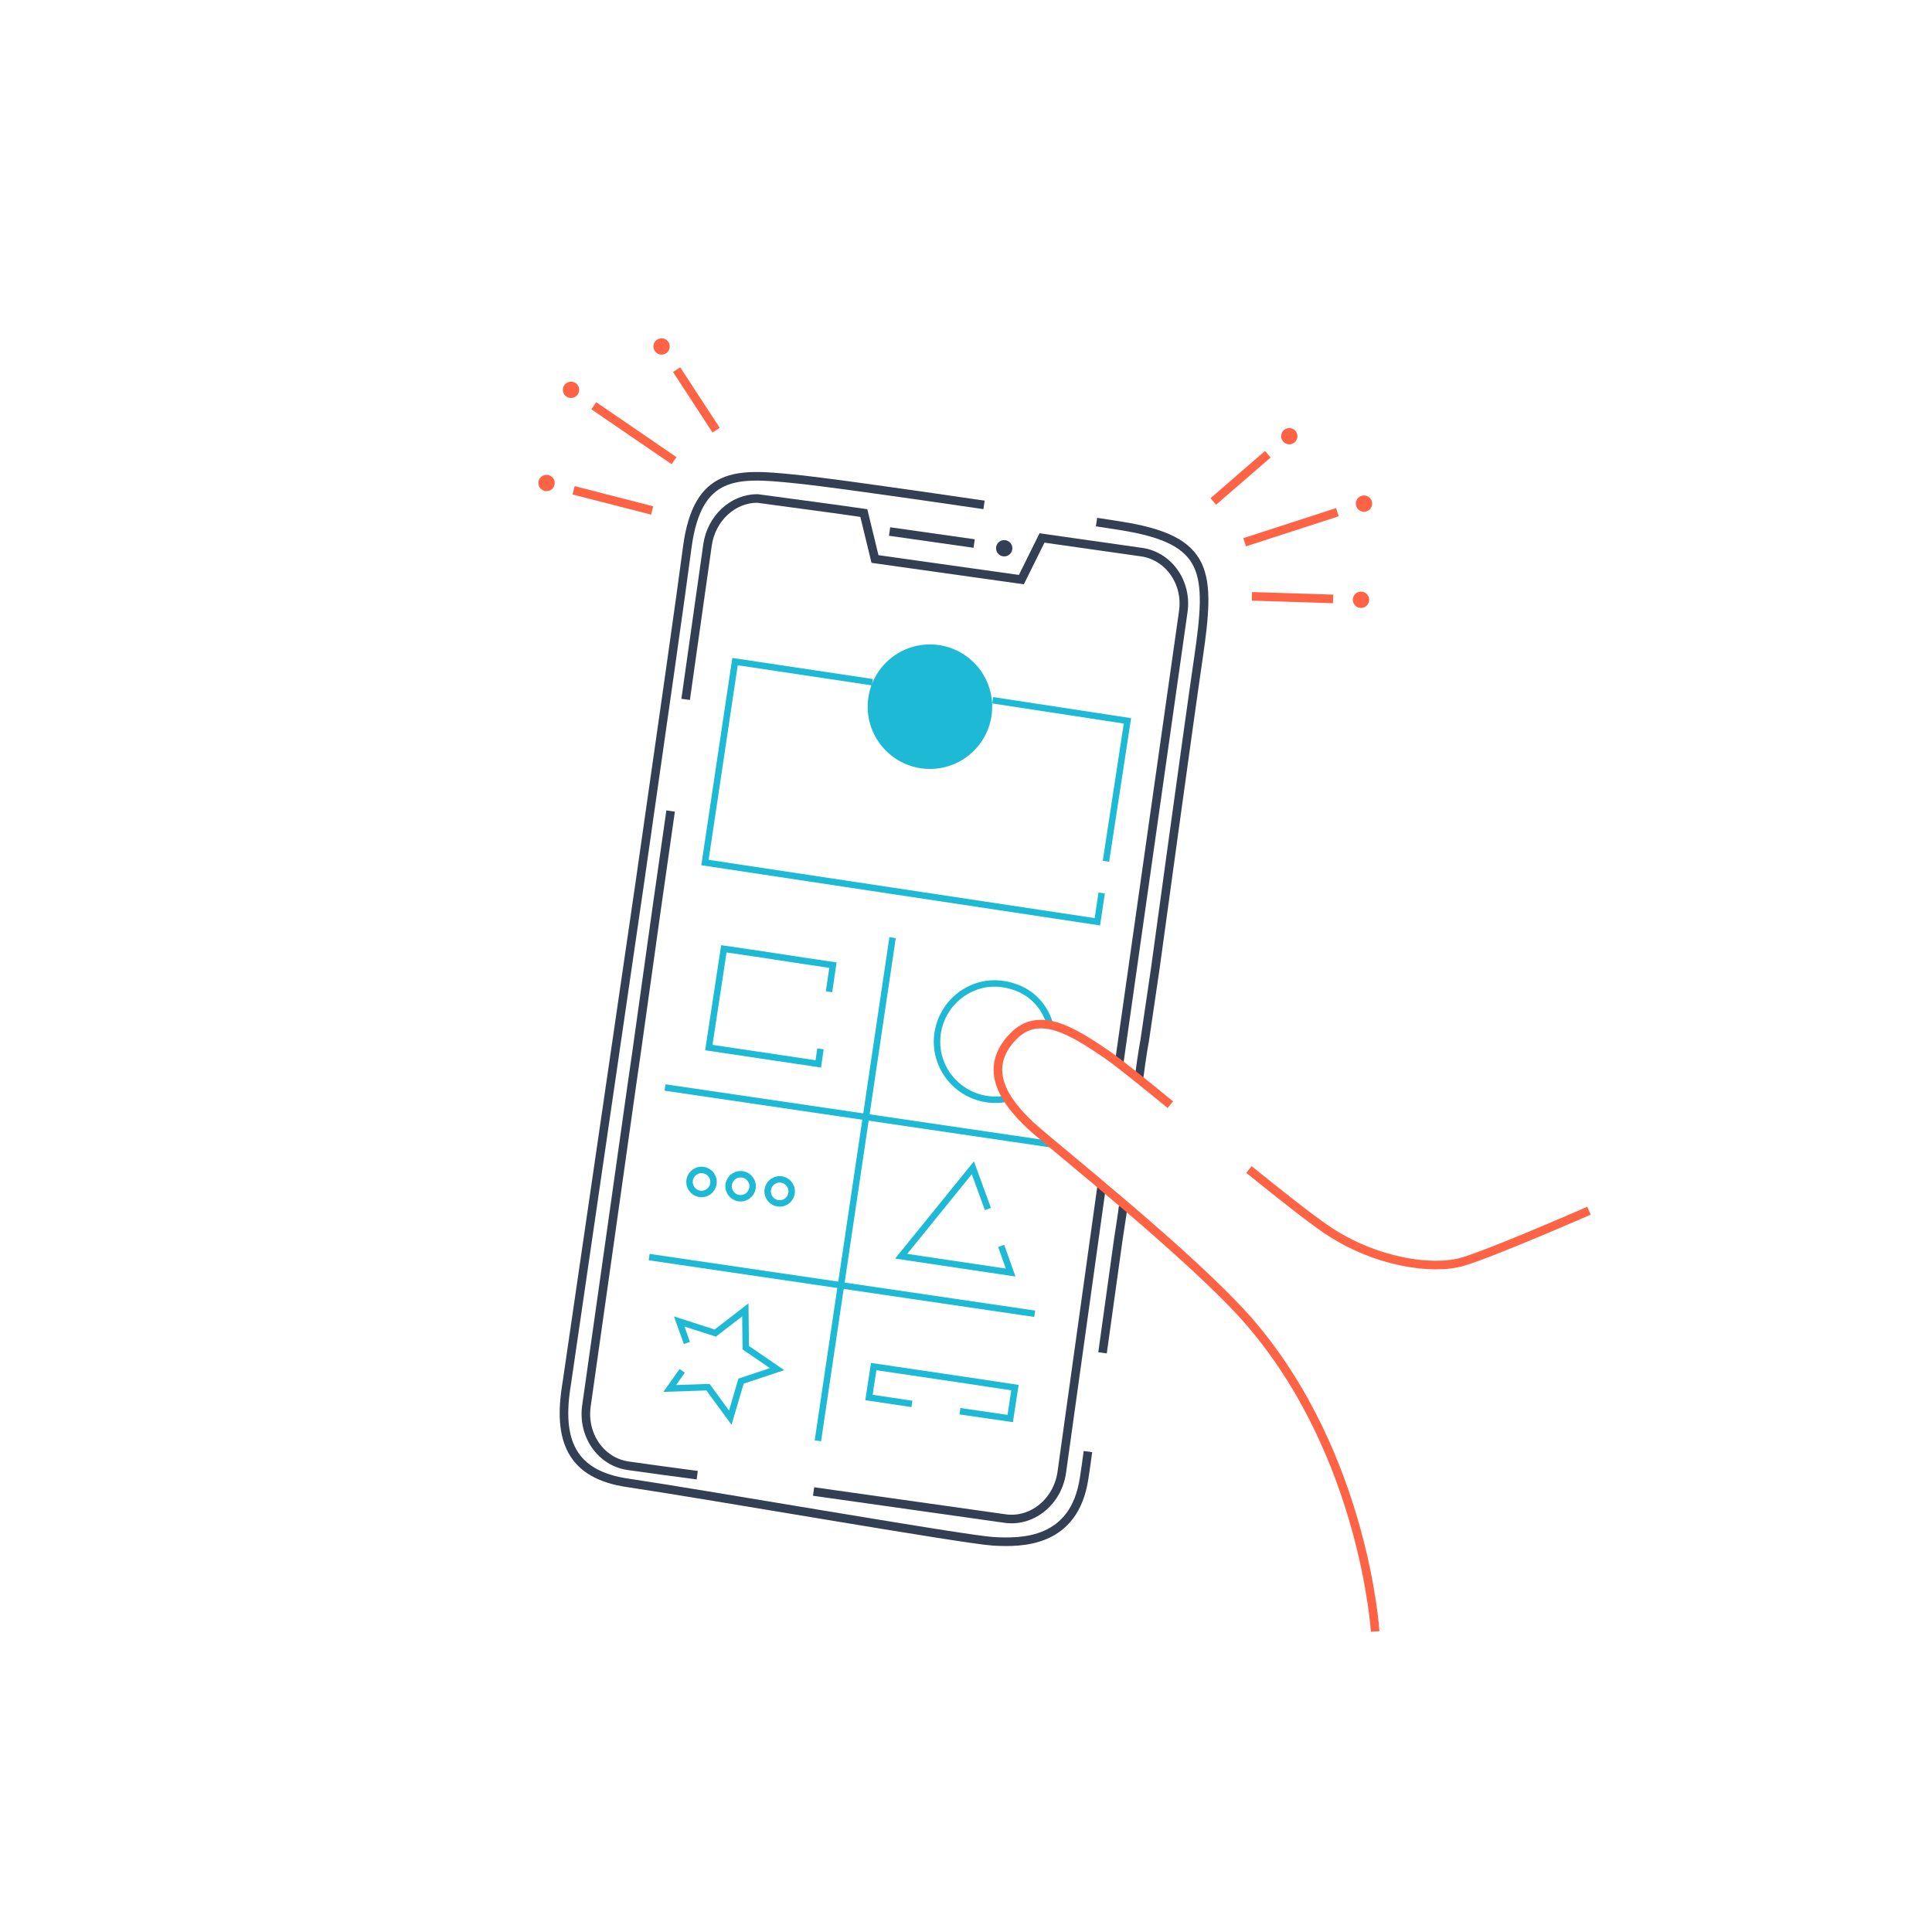 <?xml version="1.0" encoding="utf-8"?>
<!-- Generator: Adobe Illustrator 23.0.4, SVG Export Plug-In . SVG Version: 6.00 Build 0)  -->
<svg version="1.1" id="Layer_1" xmlns="http://www.w3.org/2000/svg" xmlns:xlink="http://www.w3.org/1999/xlink" x="0px" y="0px"
	 viewBox="0 0 450 450" style="enable-background:new 0 0 450 450;" xml:space="preserve">
<style type="text/css">
	.st0{fill:none;stroke:#334054;stroke-width:2;stroke-miterlimit:10;}
	.st1{fill:none;stroke:#FF6346;stroke-width:2;stroke-miterlimit:10;}
	.st2{fill:#334054;}
	.st3{fill:#FF6346;}
	.st4{fill:#1EB9D5;}
	.st5{fill:none;stroke:#1EB9D5;stroke-width:1.5;}
</style>
<title>3-steps-2</title>
<path class="st0" d="M265.3,251.1c0.8-6.2,1.3-8.6,1.3-8.6l2.5-17c0,0,8.1-59.2,10-72c3-20.4,2.6-27.7-17.9-31l-5.8-0.9"/>
<path class="st0" d="M256.8,315.1l3.7-26.6c0.4-2.8,0.8-4.9,1.1-7.5"/>
<path class="st0" d="M229.2,117.6c-20.4-3-39-5.6-44.6-6.1c-12.9-1.3-22.1-1.8-24.5,15.8c-1.3,10-6,43-11,77.8L132,322.3
	c-2.2,13.1,1,21.2,14.3,23.1c18.2,2.7,78.3,13.2,85,13.6s18.9,0.4,21.2-14.6c0.3-1.9,0.6-4,0.9-6.3"/>
<path class="st0" d="M162.4,343.6l-8.2-1.1l-7.9-1.1c-6.3-0.9-10.7-7.1-9.7-14l5.8-40.9l4.7-33.3l1.1-7.6l4.8-34.3l3.2-22.4"/>
<path class="st0" d="M256.6,276.3l-9.3,66.7c-1,6.8-6.9,11.6-13.2,10.7l-44.6-6.3"/>
<path class="st0" d="M159.7,162.9l5.1-36c0.9-6.2,5.9-10.8,11.6-10.8l18.5,2.5l6.3,0.9l2.6,10.7l34.1,4.8l4.8-9.7l23.2,3.3
	c6.3,0.9,10.7,7.1,9.7,13.9l-14.9,104.9"/>
<line class="st0" x1="226.9" y1="126.6" x2="207.2" y2="123.8"/>
<g>
	<line class="st1" x1="157" y1="107.3" x2="138.3" y2="94.5"/>
	<line class="st1" x1="166.8" y1="100.2" x2="157.6" y2="86.1"/>
	<line class="st1" x1="151.9" y1="118.9" x2="133.6" y2="114.2"/>
	<line class="st1" x1="289.9" y1="126.3" x2="311.5" y2="119.3"/>
	<line class="st1" x1="282.6" y1="116.8" x2="295.3" y2="105.8"/>
	<line class="st1" x1="291.6" y1="138.9" x2="310.5" y2="139.5"/>
</g>
<circle class="st2" cx="233.9" cy="127.7" r="1.9"/>
<g>
	<circle class="st3" cx="133" cy="90.8" r="1.9"/>
	<circle class="st3" cx="154.1" cy="80.7" r="1.9"/>
	<circle class="st3" cx="127.3" cy="112.5" r="1.9"/>
	<circle class="st3" cx="317.7" cy="117.3" r="1.9"/>
	<circle class="st3" cx="300.3" cy="101.6" r="1.9"/>
	<circle class="st3" cx="317" cy="139.7" r="1.9"/>
</g>
<circle class="st4" cx="216.6" cy="164.6" r="14.5"/>
<path class="st5" d="M233.9,256c-7.4,1.1-14.3-3.9-15.5-11.3c-1.1-7.4,3.9-14.3,11.3-15.5c2.1-0.3,4.3-0.1,6.4,0.6
	c4.2,1.3,7.4,4.7,8.5,9"/>
<polyline class="st5" points="256.6,208 255.6,214.7 164.2,200.9 171.2,154.1 203.2,158.9 "/>
<polyline class="st5" points="231.2,163.1 262.6,167.9 257.6,200.6 "/>
<polyline class="st5" points="191.1,244.3 190.6,247.8 165.1,244 168.6,221 177.5,222.3 185.3,223.5 194,224.8 193.1,231 "/>
<polyline class="st5" points="212.4,327 202.4,325.5 203.5,318.3 215,320 225.1,321.5 236.4,323.2 235.3,330.4 223.6,328.7 "/>
<polyline class="st5" points="233.2,290.2 235.4,296.4 209.9,292.6 226.6,272 230.1,281.6 "/>
<circle class="st5" cx="163.4" cy="275.3" r="2.8"/>
<circle class="st5" cx="172.5" cy="276.3" r="2.8"/>
<circle class="st5" cx="181.6" cy="277.5" r="2.8"/>
<polyline class="st5" points="160,312.8 158.2,307.8 166.6,310.5 173.6,305.1 173.7,313.9 181,318.9 172.6,321.7 170.1,330.2 
	164.9,323.1 156,323.4 158.9,319.3 "/>
<line class="st5" x1="207.9" y1="218.4" x2="190.5" y2="335.6"/>
<line class="st5" x1="154.9" y1="253.3" x2="244.7" y2="266.5"/>
<line class="st5" x1="151.2" y1="292.8" x2="241" y2="306"/>
<path class="st1" d="M290.9,272.4c7.3,5.9,14,11.2,18.1,14c11.4,7.7,24.7,9.5,31.6,7.5s29.5-11.9,29.5-11.9"/>
<path class="st1" d="M320.3,380c0,0-2.5-40.9-29.1-71.9c-13.1-15.2-46.4-41.5-51.1-45.9c-5.8-5.4-11.6-13.1-4.1-20.8
	c6.1-6.3,14.1-1,21.8,4.2c2.6,1.8,8.2,6.3,14.8,11.7"/>
</svg>
